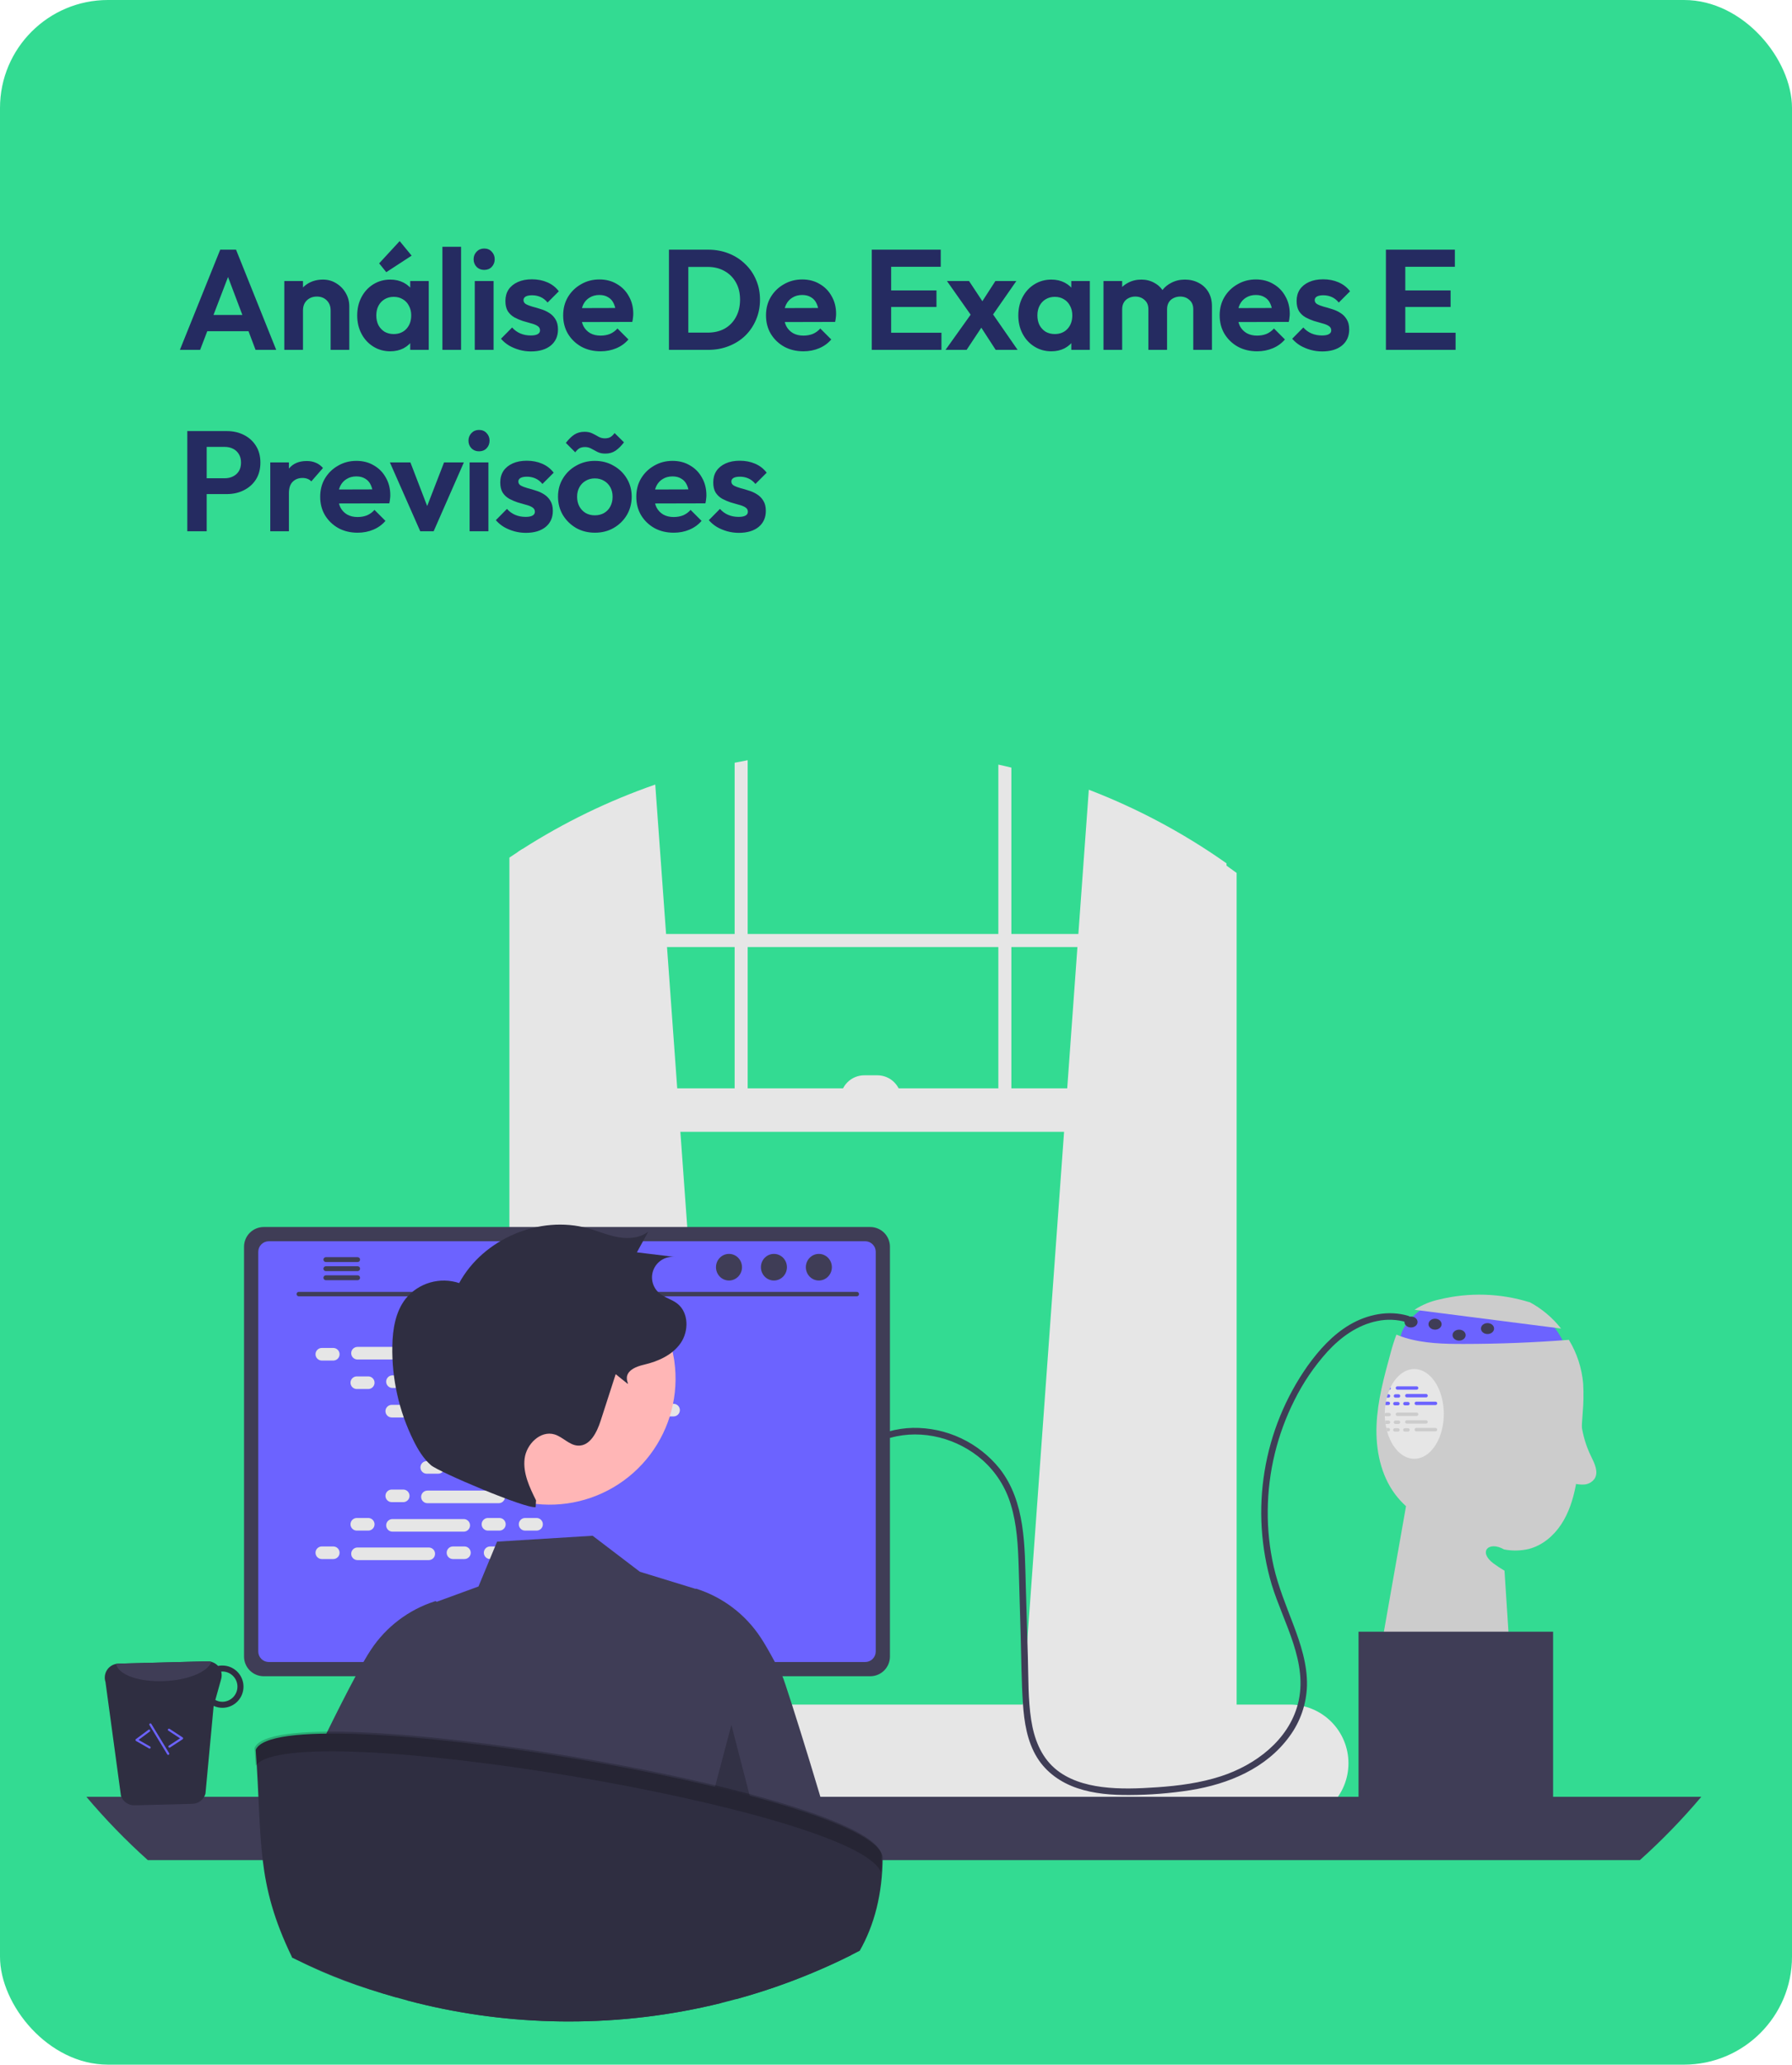 <svg width="415" height="478" viewBox="0 0 415 478" fill="none" xmlns="http://www.w3.org/2000/svg">
<rect width="415" height="478" rx="25" fill="#33DB92"/>
<path d="M41.66 81L50.999 57.801H54.662L63.968 81H59.183L51.989 61.959H53.639L46.346 81H41.66ZM46.61 76.677V72.915H59.084V76.677H46.61ZM76.569 81V71.859C76.569 70.913 76.272 70.143 75.678 69.549C75.084 68.955 74.314 68.658 73.368 68.658C72.752 68.658 72.202 68.79 71.718 69.054C71.234 69.318 70.849 69.692 70.563 70.176C70.299 70.66 70.167 71.221 70.167 71.859L68.484 71.001C68.484 69.747 68.748 68.658 69.276 67.734C69.826 66.788 70.574 66.051 71.52 65.523C72.488 64.995 73.577 64.731 74.787 64.731C75.953 64.731 76.998 65.028 77.922 65.622C78.846 66.194 79.572 66.953 80.1 67.899C80.628 68.823 80.892 69.824 80.892 70.902V81H76.569ZM65.844 81V65.061H70.167V81H65.844ZM90.38 81.33C88.928 81.33 87.619 80.967 86.453 80.241C85.287 79.515 84.374 78.525 83.714 77.271C83.054 76.017 82.724 74.609 82.724 73.047C82.724 71.463 83.054 70.044 83.714 68.79C84.374 67.536 85.287 66.546 86.453 65.82C87.619 65.094 88.928 64.731 90.38 64.731C91.524 64.731 92.547 64.962 93.449 65.424C94.351 65.886 95.066 66.535 95.594 67.371C96.144 68.185 96.441 69.109 96.485 70.143V75.885C96.441 76.941 96.144 77.876 95.594 78.69C95.066 79.504 94.351 80.153 93.449 80.637C92.547 81.099 91.524 81.33 90.38 81.33ZM91.172 77.337C92.382 77.337 93.361 76.941 94.109 76.149C94.857 75.335 95.231 74.29 95.231 73.014C95.231 72.178 95.055 71.441 94.703 70.803C94.373 70.143 93.9 69.637 93.284 69.285C92.69 68.911 91.986 68.724 91.172 68.724C90.38 68.724 89.676 68.911 89.06 69.285C88.466 69.637 87.993 70.143 87.641 70.803C87.311 71.441 87.146 72.178 87.146 73.014C87.146 73.872 87.311 74.631 87.641 75.291C87.993 75.929 88.466 76.435 89.06 76.809C89.676 77.161 90.38 77.337 91.172 77.337ZM95 81V76.71L95.693 72.816L95 68.988V65.061H99.29V81H95ZM89.456 63.015L87.806 60.969L92.558 55.821L95.33 59.187L89.456 63.015ZM102.455 81V57.141H106.778V81H102.455ZM109.948 81V65.061H114.304V81H109.948ZM112.126 62.487C111.422 62.487 110.839 62.256 110.377 61.794C109.915 61.31 109.684 60.716 109.684 60.012C109.684 59.33 109.915 58.747 110.377 58.263C110.839 57.779 111.422 57.537 112.126 57.537C112.852 57.537 113.435 57.779 113.875 58.263C114.337 58.747 114.568 59.33 114.568 60.012C114.568 60.716 114.337 61.31 113.875 61.794C113.435 62.256 112.852 62.487 112.126 62.487ZM122.951 81.363C122.049 81.363 121.158 81.242 120.278 81C119.42 80.758 118.628 80.428 117.902 80.01C117.176 79.57 116.549 79.042 116.021 78.426L118.595 75.819C119.145 76.435 119.783 76.897 120.509 77.205C121.235 77.513 122.038 77.667 122.918 77.667C123.622 77.667 124.15 77.568 124.502 77.37C124.876 77.172 125.063 76.875 125.063 76.479C125.063 76.039 124.865 75.698 124.469 75.456C124.095 75.214 123.6 75.016 122.984 74.862C122.368 74.686 121.719 74.499 121.037 74.301C120.377 74.081 119.739 73.806 119.123 73.476C118.507 73.124 118.001 72.651 117.605 72.057C117.231 71.441 117.044 70.649 117.044 69.681C117.044 68.669 117.286 67.789 117.77 67.041C118.276 66.293 118.991 65.71 119.915 65.292C120.839 64.874 121.928 64.665 123.182 64.665C124.502 64.665 125.69 64.896 126.746 65.358C127.824 65.82 128.715 66.513 129.419 67.437L126.812 70.044C126.328 69.45 125.778 69.021 125.162 68.757C124.568 68.493 123.919 68.361 123.215 68.361C122.577 68.361 122.082 68.46 121.73 68.658C121.4 68.856 121.235 69.131 121.235 69.483C121.235 69.879 121.422 70.187 121.796 70.407C122.192 70.627 122.698 70.825 123.314 71.001C123.93 71.155 124.568 71.342 125.228 71.562C125.91 71.76 126.548 72.046 127.142 72.42C127.758 72.794 128.253 73.289 128.627 73.905C129.023 74.521 129.221 75.313 129.221 76.281C129.221 77.843 128.66 79.086 127.538 80.01C126.416 80.912 124.887 81.363 122.951 81.363ZM139.099 81.33C137.427 81.33 135.942 80.978 134.644 80.274C133.346 79.548 132.312 78.558 131.542 77.304C130.794 76.05 130.42 74.62 130.42 73.014C130.42 71.43 130.783 70.022 131.509 68.79C132.257 67.536 133.269 66.546 134.545 65.82C135.821 65.072 137.24 64.698 138.802 64.698C140.342 64.698 141.695 65.05 142.861 65.754C144.049 66.436 144.973 67.382 145.633 68.592C146.315 69.78 146.656 71.133 146.656 72.651C146.656 72.937 146.634 73.234 146.59 73.542C146.568 73.828 146.513 74.158 146.425 74.532L133.027 74.565V71.331L144.412 71.298L142.663 72.651C142.619 71.705 142.443 70.913 142.135 70.275C141.849 69.637 141.42 69.153 140.848 68.823C140.298 68.471 139.616 68.295 138.802 68.295C137.944 68.295 137.196 68.493 136.558 68.889C135.92 69.263 135.425 69.802 135.073 70.506C134.743 71.188 134.578 72.002 134.578 72.948C134.578 73.916 134.754 74.763 135.106 75.489C135.48 76.193 136.008 76.743 136.69 77.139C137.372 77.513 138.164 77.7 139.066 77.7C139.88 77.7 140.617 77.568 141.277 77.304C141.937 77.018 142.509 76.6 142.993 76.05L145.534 78.591C144.764 79.493 143.818 80.175 142.696 80.637C141.596 81.099 140.397 81.33 139.099 81.33ZM157.986 81V77.007H163.893C165.389 77.007 166.698 76.699 167.82 76.083C168.942 75.445 169.811 74.554 170.427 73.41C171.065 72.266 171.384 70.913 171.384 69.351C171.384 67.833 171.065 66.513 170.427 65.391C169.789 64.247 168.909 63.367 167.787 62.751C166.665 62.113 165.367 61.794 163.893 61.794H157.887V57.801H163.959C165.675 57.801 167.259 58.087 168.711 58.659C170.185 59.231 171.461 60.045 172.539 61.101C173.639 62.135 174.486 63.356 175.08 64.764C175.696 66.172 176.004 67.712 176.004 69.384C176.004 71.056 175.696 72.607 175.08 74.037C174.486 75.445 173.65 76.677 172.572 77.733C171.494 78.767 170.218 79.57 168.744 80.142C167.292 80.714 165.719 81 164.025 81H157.986ZM154.917 81V57.801H159.405V81H154.917ZM186.072 81.33C184.4 81.33 182.915 80.978 181.617 80.274C180.319 79.548 179.285 78.558 178.515 77.304C177.767 76.05 177.393 74.62 177.393 73.014C177.393 71.43 177.756 70.022 178.482 68.79C179.23 67.536 180.242 66.546 181.518 65.82C182.794 65.072 184.213 64.698 185.775 64.698C187.315 64.698 188.668 65.05 189.834 65.754C191.022 66.436 191.946 67.382 192.606 68.592C193.288 69.78 193.629 71.133 193.629 72.651C193.629 72.937 193.607 73.234 193.563 73.542C193.541 73.828 193.486 74.158 193.398 74.532L180 74.565V71.331L191.385 71.298L189.636 72.651C189.592 71.705 189.416 70.913 189.108 70.275C188.822 69.637 188.393 69.153 187.821 68.823C187.271 68.471 186.589 68.295 185.775 68.295C184.917 68.295 184.169 68.493 183.531 68.889C182.893 69.263 182.398 69.802 182.046 70.506C181.716 71.188 181.551 72.002 181.551 72.948C181.551 73.916 181.727 74.763 182.079 75.489C182.453 76.193 182.981 76.743 183.663 77.139C184.345 77.513 185.137 77.7 186.039 77.7C186.853 77.7 187.59 77.568 188.25 77.304C188.91 77.018 189.482 76.6 189.966 76.05L192.507 78.591C191.737 79.493 190.791 80.175 189.669 80.637C188.569 81.099 187.37 81.33 186.072 81.33ZM201.889 81V57.801H206.377V81H201.889ZM205.189 81V77.04H218.026V81H205.189ZM205.189 71.067V67.239H216.871V71.067H205.189ZM205.189 61.761V57.801H217.861V61.761H205.189ZM230.585 81L226.394 74.532L225.503 73.872L219.299 65.061H224.414L228.275 70.902L229.1 71.529L235.667 81H230.585ZM218.969 81L225.47 71.892L227.945 74.829L223.853 81H218.969ZM229.265 73.839L226.724 70.935L230.519 65.061H235.37L229.265 73.839ZM243.479 81.33C242.027 81.33 240.718 80.967 239.552 80.241C238.386 79.515 237.473 78.525 236.813 77.271C236.153 76.017 235.823 74.609 235.823 73.047C235.823 71.463 236.153 70.044 236.813 68.79C237.473 67.536 238.386 66.546 239.552 65.82C240.718 65.094 242.027 64.731 243.479 64.731C244.623 64.731 245.646 64.962 246.548 65.424C247.45 65.886 248.165 66.535 248.693 67.371C249.243 68.185 249.54 69.109 249.584 70.143V75.885C249.54 76.941 249.243 77.876 248.693 78.69C248.165 79.504 247.45 80.153 246.548 80.637C245.646 81.099 244.623 81.33 243.479 81.33ZM244.271 77.337C245.481 77.337 246.46 76.941 247.208 76.149C247.956 75.335 248.33 74.29 248.33 73.014C248.33 72.178 248.154 71.441 247.802 70.803C247.472 70.143 246.999 69.637 246.383 69.285C245.789 68.911 245.085 68.724 244.271 68.724C243.479 68.724 242.775 68.911 242.159 69.285C241.565 69.637 241.092 70.143 240.74 70.803C240.41 71.441 240.245 72.178 240.245 73.014C240.245 73.872 240.41 74.631 240.74 75.291C241.092 75.929 241.565 76.435 242.159 76.809C242.775 77.161 243.479 77.337 244.271 77.337ZM248.099 81V76.71L248.792 72.816L248.099 68.988V65.061H252.389V81H248.099ZM255.554 81V65.061H259.877V81H255.554ZM265.949 81V71.595C265.949 70.671 265.652 69.956 265.058 69.45C264.486 68.922 263.771 68.658 262.913 68.658C262.341 68.658 261.824 68.779 261.362 69.021C260.9 69.241 260.537 69.571 260.273 70.011C260.009 70.451 259.877 70.979 259.877 71.595L258.194 70.77C258.194 69.538 258.458 68.471 258.986 67.569C259.536 66.667 260.273 65.974 261.197 65.49C262.121 64.984 263.166 64.731 264.332 64.731C265.432 64.731 266.433 64.984 267.335 65.49C268.237 65.974 268.952 66.667 269.48 67.569C270.008 68.449 270.272 69.516 270.272 70.77V81H265.949ZM276.344 81V71.595C276.344 70.671 276.047 69.956 275.453 69.45C274.881 68.922 274.166 68.658 273.308 68.658C272.758 68.658 272.241 68.779 271.757 69.021C271.295 69.241 270.932 69.571 270.668 70.011C270.404 70.451 270.272 70.979 270.272 71.595L267.797 71.001C267.885 69.725 268.226 68.625 268.82 67.701C269.414 66.755 270.195 66.029 271.163 65.523C272.131 64.995 273.209 64.731 274.397 64.731C275.585 64.731 276.652 64.984 277.598 65.49C278.544 65.974 279.292 66.678 279.842 67.602C280.392 68.526 280.667 69.626 280.667 70.902V81H276.344ZM291.134 81.33C289.462 81.33 287.977 80.978 286.679 80.274C285.381 79.548 284.347 78.558 283.577 77.304C282.829 76.05 282.455 74.62 282.455 73.014C282.455 71.43 282.818 70.022 283.544 68.79C284.292 67.536 285.304 66.546 286.58 65.82C287.856 65.072 289.275 64.698 290.837 64.698C292.377 64.698 293.73 65.05 294.896 65.754C296.084 66.436 297.008 67.382 297.668 68.592C298.35 69.78 298.691 71.133 298.691 72.651C298.691 72.937 298.669 73.234 298.625 73.542C298.603 73.828 298.548 74.158 298.46 74.532L285.062 74.565V71.331L296.447 71.298L294.698 72.651C294.654 71.705 294.478 70.913 294.17 70.275C293.884 69.637 293.455 69.153 292.883 68.823C292.333 68.471 291.651 68.295 290.837 68.295C289.979 68.295 289.231 68.493 288.593 68.889C287.955 69.263 287.46 69.802 287.108 70.506C286.778 71.188 286.613 72.002 286.613 72.948C286.613 73.916 286.789 74.763 287.141 75.489C287.515 76.193 288.043 76.743 288.725 77.139C289.407 77.513 290.199 77.7 291.101 77.7C291.915 77.7 292.652 77.568 293.312 77.304C293.972 77.018 294.544 76.6 295.028 76.05L297.569 78.591C296.799 79.493 295.853 80.175 294.731 80.637C293.631 81.099 292.432 81.33 291.134 81.33ZM306.183 81.363C305.281 81.363 304.39 81.242 303.51 81C302.652 80.758 301.86 80.428 301.134 80.01C300.408 79.57 299.781 79.042 299.253 78.426L301.827 75.819C302.377 76.435 303.015 76.897 303.741 77.205C304.467 77.513 305.27 77.667 306.15 77.667C306.854 77.667 307.382 77.568 307.734 77.37C308.108 77.172 308.295 76.875 308.295 76.479C308.295 76.039 308.097 75.698 307.701 75.456C307.327 75.214 306.832 75.016 306.216 74.862C305.6 74.686 304.951 74.499 304.269 74.301C303.609 74.081 302.971 73.806 302.355 73.476C301.739 73.124 301.233 72.651 300.837 72.057C300.463 71.441 300.276 70.649 300.276 69.681C300.276 68.669 300.518 67.789 301.002 67.041C301.508 66.293 302.223 65.71 303.147 65.292C304.071 64.874 305.16 64.665 306.414 64.665C307.734 64.665 308.922 64.896 309.978 65.358C311.056 65.82 311.947 66.513 312.651 67.437L310.044 70.044C309.56 69.45 309.01 69.021 308.394 68.757C307.8 68.493 307.151 68.361 306.447 68.361C305.809 68.361 305.314 68.46 304.962 68.658C304.632 68.856 304.467 69.131 304.467 69.483C304.467 69.879 304.654 70.187 305.028 70.407C305.424 70.627 305.93 70.825 306.546 71.001C307.162 71.155 307.8 71.342 308.46 71.562C309.142 71.76 309.78 72.046 310.374 72.42C310.99 72.794 311.485 73.289 311.859 73.905C312.255 74.521 312.453 75.313 312.453 76.281C312.453 77.843 311.892 79.086 310.77 80.01C309.648 80.912 308.119 81.363 306.183 81.363ZM320.955 81V57.801H325.443V81H320.955ZM324.255 81V77.04H337.092V81H324.255ZM324.255 71.067V67.239H335.937V71.067H324.255ZM324.255 61.761V57.801H336.927V61.761H324.255ZM46.676 114.387V110.724H52.055C52.759 110.724 53.397 110.581 53.969 110.295C54.541 110.009 54.992 109.602 55.322 109.074C55.652 108.524 55.817 107.864 55.817 107.094C55.817 106.346 55.652 105.697 55.322 105.147C54.992 104.597 54.541 104.179 53.969 103.893C53.397 103.607 52.759 103.464 52.055 103.464H46.676V99.801H52.517C53.991 99.801 55.311 100.098 56.477 100.692C57.665 101.286 58.6 102.133 59.282 103.233C59.964 104.311 60.305 105.598 60.305 107.094C60.305 108.59 59.964 109.888 59.282 110.988C58.6 112.066 57.665 112.902 56.477 113.496C55.311 114.09 53.991 114.387 52.517 114.387H46.676ZM43.376 123V99.801H47.864V123H43.376ZM62.589 123V107.061H66.912V123H62.589ZM66.912 114.189L65.229 113.067C65.427 111.109 65.999 109.569 66.945 108.447C67.891 107.303 69.255 106.731 71.037 106.731C71.807 106.731 72.5 106.863 73.116 107.127C73.732 107.369 74.293 107.776 74.799 108.348L72.093 111.45C71.851 111.186 71.554 110.988 71.202 110.856C70.872 110.724 70.487 110.658 70.047 110.658C69.123 110.658 68.364 110.955 67.77 111.549C67.198 112.121 66.912 113.001 66.912 114.189ZM82.829 123.33C81.157 123.33 79.672 122.978 78.374 122.274C77.076 121.548 76.042 120.558 75.272 119.304C74.524 118.05 74.15 116.62 74.15 115.014C74.15 113.43 74.513 112.022 75.239 110.79C75.987 109.536 76.999 108.546 78.275 107.82C79.551 107.072 80.97 106.698 82.532 106.698C84.072 106.698 85.425 107.05 86.591 107.754C87.779 108.436 88.703 109.382 89.363 110.592C90.045 111.78 90.386 113.133 90.386 114.651C90.386 114.937 90.364 115.234 90.32 115.542C90.298 115.828 90.243 116.158 90.155 116.532L76.757 116.565V113.331L88.142 113.298L86.393 114.651C86.349 113.705 86.173 112.913 85.865 112.275C85.579 111.637 85.15 111.153 84.578 110.823C84.028 110.471 83.346 110.295 82.532 110.295C81.674 110.295 80.926 110.493 80.288 110.889C79.65 111.263 79.155 111.802 78.803 112.506C78.473 113.188 78.308 114.002 78.308 114.948C78.308 115.916 78.484 116.763 78.836 117.489C79.21 118.193 79.738 118.743 80.42 119.139C81.102 119.513 81.894 119.7 82.796 119.7C83.61 119.7 84.347 119.568 85.007 119.304C85.667 119.018 86.239 118.6 86.723 118.05L89.264 120.591C88.494 121.493 87.548 122.175 86.426 122.637C85.326 123.099 84.127 123.33 82.829 123.33ZM97.323 123L90.294 107.061H95.046L100.095 120.195H97.752L102.834 107.061H107.421L100.425 123H97.323ZM108.755 123V107.061H113.111V123H108.755ZM110.933 104.487C110.229 104.487 109.646 104.256 109.184 103.794C108.722 103.31 108.491 102.716 108.491 102.012C108.491 101.33 108.722 100.747 109.184 100.263C109.646 99.779 110.229 99.537 110.933 99.537C111.659 99.537 112.242 99.779 112.682 100.263C113.144 100.747 113.375 101.33 113.375 102.012C113.375 102.716 113.144 103.31 112.682 103.794C112.242 104.256 111.659 104.487 110.933 104.487ZM121.759 123.363C120.857 123.363 119.966 123.242 119.086 123C118.228 122.758 117.436 122.428 116.71 122.01C115.984 121.57 115.357 121.042 114.829 120.426L117.403 117.819C117.953 118.435 118.591 118.897 119.317 119.205C120.043 119.513 120.846 119.667 121.726 119.667C122.43 119.667 122.958 119.568 123.31 119.37C123.684 119.172 123.871 118.875 123.871 118.479C123.871 118.039 123.673 117.698 123.277 117.456C122.903 117.214 122.408 117.016 121.792 116.862C121.176 116.686 120.527 116.499 119.845 116.301C119.185 116.081 118.547 115.806 117.931 115.476C117.315 115.124 116.809 114.651 116.413 114.057C116.039 113.441 115.852 112.649 115.852 111.681C115.852 110.669 116.094 109.789 116.578 109.041C117.084 108.293 117.799 107.71 118.723 107.292C119.647 106.874 120.736 106.665 121.99 106.665C123.31 106.665 124.498 106.896 125.554 107.358C126.632 107.82 127.523 108.513 128.227 109.437L125.62 112.044C125.136 111.45 124.586 111.021 123.97 110.757C123.376 110.493 122.727 110.361 122.023 110.361C121.385 110.361 120.89 110.46 120.538 110.658C120.208 110.856 120.043 111.131 120.043 111.483C120.043 111.879 120.23 112.187 120.604 112.407C121 112.627 121.506 112.825 122.122 113.001C122.738 113.155 123.376 113.342 124.036 113.562C124.718 113.76 125.356 114.046 125.95 114.42C126.566 114.794 127.061 115.289 127.435 115.905C127.831 116.521 128.029 117.313 128.029 118.281C128.029 119.843 127.468 121.086 126.346 122.01C125.224 122.912 123.695 123.363 121.759 123.363ZM137.775 123.33C136.169 123.33 134.717 122.967 133.419 122.241C132.143 121.493 131.12 120.492 130.35 119.238C129.602 117.962 129.228 116.543 129.228 114.981C129.228 113.419 129.602 112.022 130.35 110.79C131.098 109.536 132.121 108.546 133.419 107.82C134.717 107.072 136.158 106.698 137.742 106.698C139.37 106.698 140.822 107.072 142.098 107.82C143.396 108.546 144.419 109.536 145.167 110.79C145.915 112.022 146.289 113.419 146.289 114.981C146.289 116.543 145.915 117.962 145.167 119.238C144.419 120.492 143.396 121.493 142.098 122.241C140.822 122.967 139.381 123.33 137.775 123.33ZM137.742 119.304C138.556 119.304 139.271 119.128 139.887 118.776C140.525 118.402 141.009 117.896 141.339 117.258C141.691 116.598 141.867 115.85 141.867 115.014C141.867 114.178 141.691 113.441 141.339 112.803C140.987 112.165 140.503 111.67 139.887 111.318C139.271 110.944 138.556 110.757 137.742 110.757C136.95 110.757 136.246 110.944 135.63 111.318C135.014 111.67 134.53 112.165 134.178 112.803C133.826 113.441 133.65 114.178 133.65 115.014C133.65 115.85 133.826 116.598 134.178 117.258C134.53 117.896 135.014 118.402 135.63 118.776C136.246 119.128 136.95 119.304 137.742 119.304ZM140.184 105.015C139.458 105.015 138.842 104.883 138.336 104.619C137.83 104.355 137.357 104.102 136.917 103.86C136.477 103.618 136.004 103.497 135.498 103.497C134.97 103.497 134.53 103.596 134.178 103.794C133.848 103.992 133.529 104.3 133.221 104.718L131.043 102.54C131.681 101.704 132.33 101.066 132.99 100.626C133.672 100.186 134.464 99.966 135.366 99.966C136.092 99.966 136.708 100.098 137.214 100.362C137.72 100.604 138.193 100.857 138.633 101.121C139.073 101.363 139.546 101.484 140.052 101.484C140.602 101.484 141.042 101.385 141.372 101.187C141.724 100.967 142.043 100.659 142.329 100.263L144.507 102.408C143.869 103.244 143.209 103.893 142.527 104.355C141.867 104.795 141.086 105.015 140.184 105.015ZM156.035 123.33C154.363 123.33 152.878 122.978 151.58 122.274C150.282 121.548 149.248 120.558 148.478 119.304C147.73 118.05 147.356 116.62 147.356 115.014C147.356 113.43 147.719 112.022 148.445 110.79C149.193 109.536 150.205 108.546 151.481 107.82C152.757 107.072 154.176 106.698 155.738 106.698C157.278 106.698 158.631 107.05 159.797 107.754C160.985 108.436 161.909 109.382 162.569 110.592C163.251 111.78 163.592 113.133 163.592 114.651C163.592 114.937 163.57 115.234 163.526 115.542C163.504 115.828 163.449 116.158 163.361 116.532L149.963 116.565V113.331L161.348 113.298L159.599 114.651C159.555 113.705 159.379 112.913 159.071 112.275C158.785 111.637 158.356 111.153 157.784 110.823C157.234 110.471 156.552 110.295 155.738 110.295C154.88 110.295 154.132 110.493 153.494 110.889C152.856 111.263 152.361 111.802 152.009 112.506C151.679 113.188 151.514 114.002 151.514 114.948C151.514 115.916 151.69 116.763 152.042 117.489C152.416 118.193 152.944 118.743 153.626 119.139C154.308 119.513 155.1 119.7 156.002 119.7C156.816 119.7 157.553 119.568 158.213 119.304C158.873 119.018 159.445 118.6 159.929 118.05L162.47 120.591C161.7 121.493 160.754 122.175 159.632 122.637C158.532 123.099 157.333 123.33 156.035 123.33ZM171.084 123.363C170.182 123.363 169.291 123.242 168.411 123C167.553 122.758 166.761 122.428 166.035 122.01C165.309 121.57 164.682 121.042 164.154 120.426L166.728 117.819C167.278 118.435 167.916 118.897 168.642 119.205C169.368 119.513 170.171 119.667 171.051 119.667C171.755 119.667 172.283 119.568 172.635 119.37C173.009 119.172 173.196 118.875 173.196 118.479C173.196 118.039 172.998 117.698 172.602 117.456C172.228 117.214 171.733 117.016 171.117 116.862C170.501 116.686 169.852 116.499 169.17 116.301C168.51 116.081 167.872 115.806 167.256 115.476C166.64 115.124 166.134 114.651 165.738 114.057C165.364 113.441 165.177 112.649 165.177 111.681C165.177 110.669 165.419 109.789 165.903 109.041C166.409 108.293 167.124 107.71 168.048 107.292C168.972 106.874 170.061 106.665 171.315 106.665C172.635 106.665 173.823 106.896 174.879 107.358C175.957 107.82 176.848 108.513 177.552 109.437L174.945 112.044C174.461 111.45 173.911 111.021 173.295 110.757C172.701 110.493 172.052 110.361 171.348 110.361C170.71 110.361 170.215 110.46 169.863 110.658C169.533 110.856 169.368 111.131 169.368 111.483C169.368 111.879 169.555 112.187 169.929 112.407C170.325 112.627 170.831 112.825 171.447 113.001C172.063 113.155 172.701 113.342 173.361 113.562C174.043 113.76 174.681 114.046 175.275 114.42C175.891 114.794 176.386 115.289 176.76 115.905C177.156 116.521 177.354 117.313 177.354 118.281C177.354 119.843 176.793 121.086 175.671 122.01C174.549 122.912 173.02 123.363 171.084 123.363Z" fill="#252B61"/>
<g clip-path="url(#clip0_72_122)">
<path d="M331.006 301.929C331.006 301.929 322.213 306.824 324.744 312.398C327.275 317.972 363.216 313.412 363.216 313.412C363.216 313.412 360.685 305.811 356.129 304.291C351.574 302.771 331.006 301.929 331.006 301.929Z" fill="#6C63FF"/>
<path d="M327.578 303.234C329.346 302.084 331.31 301.271 333.373 300.836C340.252 299.167 347.455 299.392 354.217 301.487L354.093 301.386C356.974 302.908 359.504 305.019 361.518 307.582L327.578 303.234Z" fill="#CCCCCC"/>
<path d="M366.517 327.204C366.395 329.023 366.274 330.841 366.153 332.656C365.986 336.459 365.572 340.247 364.912 343.996C364.295 347.133 363.313 350.244 361.556 352.914C359.8 355.58 357.193 357.784 354.105 358.595C352.209 359.049 350.238 359.093 348.324 358.721C344.714 356.669 342.269 359.294 345.874 361.964C346.691 362.569 347.541 363.129 348.42 363.641L350.055 388.911L319.682 382.324L325.61 348.709C324.702 347.883 323.872 346.976 323.13 345.998C319.733 341.483 318.563 335.6 318.786 329.956C319.014 324.306 320.517 318.798 322.011 313.351C322.392 311.873 322.851 310.417 323.388 308.988C324.051 309.262 324.724 309.51 325.407 309.718C329.776 311.045 334.418 311.152 338.984 311.147C347.109 311.142 355.223 310.824 363.328 310.194C365.19 313.263 366.321 316.72 366.633 320.298C366.764 322.6 366.725 324.908 366.517 327.204Z" fill="#CCCCCC"/>
<path d="M236.783 395.39L283.542 399.545L284.043 399.59V199.877C283.876 199.76 283.709 199.644 283.542 199.527C273.797 192.704 263.256 187.099 252.152 182.836L249.763 215.823L249.545 218.843L247.181 251.556L246.452 261.619L236.869 394.224L236.783 395.39Z" fill="#E6E6E6"/>
<path d="M120.979 196.567C120.645 196.78 120.311 196.993 119.977 197.216V400L120.979 399.909L167.232 395.799L167.146 394.634L157.563 262.029L156.834 251.965L154.47 219.253L154.253 216.233L151.747 181.64C140.941 185.389 130.614 190.399 120.979 196.567Z" fill="#E6E6E6"/>
<path d="M119.977 197.216C119.304 197.651 118.63 198.097 117.967 198.548V402.766C117.967 407.869 120.989 412.146 125.029 413.235C125.689 413.414 126.37 413.504 127.054 413.504H277.298C277.98 413.505 278.659 413.414 279.318 413.235C280.819 412.818 282.18 412.002 283.256 410.874C285.308 408.678 286.429 405.772 286.384 402.766V202.1C285.554 201.487 284.719 200.879 283.873 200.286C283.706 200.17 283.539 200.053 283.372 199.937V402.766C283.373 403.424 283.295 404.079 283.139 404.717C282.426 407.732 280.072 409.941 277.298 409.941H127.054C123.703 409.941 120.979 406.724 120.979 402.766V196.567C120.645 196.78 120.311 196.993 119.977 197.216Z" fill="#E6E6E6"/>
<path d="M284.878 216.235H119.472V219.254H284.878V216.235Z" fill="#E6E6E6"/>
<path d="M234.219 177.718C233.217 177.47 232.214 177.236 231.202 177.019V259.009H234.219V177.718Z" fill="#E6E6E6"/>
<path d="M173.15 176C172.142 176.187 171.135 176.38 170.133 176.588V259.009H173.15V176Z" fill="#E6E6E6"/>
<path d="M87.043 408.219C87.042 409.951 87.374 411.668 88.02 413.276C88.268 413.899 88.564 414.502 88.906 415.079C89.347 415.832 89.859 416.542 90.434 417.197C91.706 418.648 93.273 419.81 95.029 420.606C96.785 421.402 98.691 421.814 100.619 421.814H298.706C302.306 421.814 305.76 420.382 308.306 417.833C310.852 415.285 312.282 411.828 312.282 408.224C312.282 404.619 310.852 401.163 308.306 398.614C305.76 396.066 302.306 394.634 298.706 394.634H100.619C97.021 394.637 93.57 396.07 91.025 398.616C88.48 401.163 87.048 404.616 87.043 408.219Z" fill="#E6E6E6"/>
<path d="M119.472 262.03H283.873V251.965L119.472 251.965V262.03Z" fill="#E6E6E6"/>
<path d="M208.711 254.481H194.634C194.634 253.754 194.777 253.034 195.055 252.363C195.333 251.691 195.74 251.081 196.254 250.567C196.767 250.053 197.377 249.645 198.048 249.367C198.719 249.089 199.438 248.946 200.164 248.946H203.181C204.647 248.946 206.054 249.529 207.091 250.567C208.128 251.605 208.711 253.013 208.711 254.481Z" fill="#E6E6E6"/>
<path d="M20 415.981C24.398 421.197 29.154 426.099 34.235 430.651H379.765C384.846 426.099 389.602 421.197 394 415.981H20Z" fill="#3F3D56"/>
<path d="M113.73 366.927V418.895H150.102V366.927C150.102 366.553 149.983 366.189 149.762 365.888C149.54 365.587 149.228 365.365 148.872 365.255C148.703 365.199 148.527 365.172 148.35 365.174H115.487C115.257 365.173 115.028 365.218 114.815 365.306C114.602 365.394 114.409 365.523 114.246 365.686C114.082 365.849 113.953 366.042 113.865 366.255C113.776 366.468 113.731 366.697 113.73 366.927ZM127.925 384.783C127.934 383.759 128.347 382.78 129.074 382.059C129.801 381.337 130.784 380.933 131.807 380.933C132.831 380.933 133.813 381.337 134.54 382.059C135.267 382.78 135.68 383.759 135.69 384.783V390.813C135.685 391.841 135.273 392.824 134.546 393.549C133.818 394.273 132.834 394.68 131.807 394.68C130.781 394.68 129.796 394.273 129.069 393.549C128.341 392.824 127.93 391.841 127.925 390.813V384.783Z" fill="#2F2E41"/>
<path d="M113.619 417.233V422.244C113.62 422.504 113.723 422.753 113.906 422.937C114.089 423.121 114.337 423.225 114.596 423.227H149.236C149.496 423.226 149.744 423.122 149.927 422.938C150.11 422.753 150.213 422.504 150.213 422.244V417.233H113.619Z" fill="#3F3D56"/>
<path d="M56.513 288.631V383.517C56.514 384.726 56.994 385.885 57.849 386.74C58.703 387.595 59.861 388.076 61.069 388.077H201.543C202.751 388.076 203.909 387.595 204.763 386.74C205.618 385.885 206.098 384.726 206.099 383.517V288.631C206.096 287.423 205.615 286.265 204.761 285.411C203.907 284.557 202.75 284.077 201.543 284.075H61.069C59.862 284.077 58.705 284.557 57.851 285.411C56.997 286.265 56.516 287.423 56.513 288.631Z" fill="#3F3D56"/>
<path d="M59.809 289.811V382.346C59.81 382.992 60.067 383.612 60.523 384.068C60.979 384.525 61.598 384.782 62.243 384.784H200.374C201.019 384.782 201.638 384.525 202.094 384.068C202.551 383.612 202.807 382.992 202.809 382.346V289.811C202.809 289.165 202.552 288.544 202.096 288.086C201.639 287.628 201.02 287.371 200.374 287.369H62.243C61.597 287.371 60.978 287.628 60.522 288.086C60.065 288.544 59.809 289.165 59.809 289.811Z" fill="#6C63FF"/>
<path d="M87.974 424.408C88.115 424.584 88.293 424.727 88.497 424.824C88.7 424.922 88.923 424.972 89.149 424.97H171.327C171.552 424.97 171.774 424.92 171.977 424.823C172.179 424.726 172.358 424.585 172.5 424.41C172.641 424.236 172.742 424.031 172.795 423.813C172.848 423.594 172.851 423.366 172.805 423.146L171.53 417.081C171.477 416.834 171.363 416.603 171.198 416.411C171.034 416.219 170.824 416.072 170.588 415.981C170.417 415.914 170.235 415.88 170.051 415.88H90.419C90.236 415.88 90.053 415.914 89.883 415.981C89.647 416.072 89.437 416.219 89.272 416.411C89.108 416.603 88.994 416.834 88.941 417.081L87.665 423.146C87.62 423.366 87.624 423.594 87.677 423.812C87.731 424.03 87.832 424.234 87.974 424.408Z" fill="#2F2E41"/>
<path d="M167.184 418.493H169.221C169.357 418.493 169.468 418.382 169.468 418.245V417.22C169.468 417.083 169.357 416.973 169.221 416.973H167.184C167.047 416.973 166.937 417.083 166.937 417.22V418.245C166.937 418.382 167.047 418.493 167.184 418.493Z" fill="#3F3D56"/>
<path d="M162.122 418.493H164.159C164.295 418.493 164.406 418.382 164.406 418.245V417.22C164.406 417.083 164.295 416.973 164.159 416.973H162.122C161.985 416.973 161.875 417.083 161.875 417.22V418.245C161.875 418.382 161.985 418.493 162.122 418.493Z" fill="#3F3D56"/>
<path d="M157.06 418.493H159.097C159.233 418.493 159.344 418.382 159.344 418.245V417.22C159.344 417.083 159.233 416.973 159.097 416.973H157.06C156.923 416.973 156.813 417.083 156.813 417.22V418.245C156.813 418.382 156.923 418.493 157.06 418.493Z" fill="#3F3D56"/>
<path d="M151.998 418.493H154.034C154.171 418.493 154.281 418.382 154.281 418.245V417.22C154.281 417.083 154.171 416.973 154.034 416.973H151.998C151.861 416.973 151.75 417.083 151.75 417.22V418.245C151.75 418.382 151.861 418.493 151.998 418.493Z" fill="#3F3D56"/>
<path d="M146.935 418.493H148.972C149.109 418.493 149.219 418.382 149.219 418.245V417.22C149.219 417.083 149.109 416.973 148.972 416.973H146.935C146.799 416.973 146.688 417.083 146.688 417.22V418.245C146.688 418.382 146.799 418.493 146.935 418.493Z" fill="#3F3D56"/>
<path d="M141.873 418.493H143.91C144.047 418.493 144.157 418.382 144.157 418.245V417.22C144.157 417.083 144.047 416.973 143.91 416.973H141.873C141.737 416.973 141.626 417.083 141.626 417.22V418.245C141.626 418.382 141.737 418.493 141.873 418.493Z" fill="#3F3D56"/>
<path d="M136.811 418.493H138.848C138.984 418.493 139.095 418.382 139.095 418.245V417.22C139.095 417.083 138.984 416.973 138.848 416.973H136.811C136.675 416.973 136.564 417.083 136.564 417.22V418.245C136.564 418.382 136.675 418.493 136.811 418.493Z" fill="#3F3D56"/>
<path d="M131.749 418.493H133.786C133.922 418.493 134.033 418.382 134.033 418.245V417.22C134.033 417.083 133.922 416.973 133.786 416.973H131.749C131.613 416.973 131.502 417.083 131.502 417.22V418.245C131.502 418.382 131.613 418.493 131.749 418.493Z" fill="#3F3D56"/>
<path d="M126.687 418.493H128.724C128.86 418.493 128.971 418.382 128.971 418.245V417.22C128.971 417.083 128.86 416.973 128.724 416.973H126.687C126.55 416.973 126.44 417.083 126.44 417.22V418.245C126.44 418.382 126.55 418.493 126.687 418.493Z" fill="#3F3D56"/>
<path d="M121.625 418.493H123.662C123.798 418.493 123.909 418.382 123.909 418.245V417.22C123.909 417.083 123.798 416.973 123.662 416.973H121.625C121.488 416.973 121.378 417.083 121.378 417.22V418.245C121.378 418.382 121.488 418.493 121.625 418.493Z" fill="#3F3D56"/>
<path d="M116.563 418.493H118.599C118.736 418.493 118.847 418.382 118.847 418.245V417.22C118.847 417.083 118.736 416.973 118.599 416.973H116.563C116.426 416.973 116.315 417.083 116.315 417.22V418.245C116.315 418.382 116.426 418.493 116.563 418.493Z" fill="#3F3D56"/>
<path d="M111.5 418.493H113.537C113.674 418.493 113.784 418.382 113.784 418.245V417.22C113.784 417.083 113.674 416.973 113.537 416.973H111.5C111.364 416.973 111.253 417.083 111.253 417.22V418.245C111.253 418.382 111.364 418.493 111.5 418.493Z" fill="#3F3D56"/>
<path d="M106.438 418.493H108.475C108.612 418.493 108.722 418.382 108.722 418.245V417.22C108.722 417.083 108.612 416.973 108.475 416.973H106.438C106.302 416.973 106.191 417.083 106.191 417.22V418.245C106.191 418.382 106.302 418.493 106.438 418.493Z" fill="#3F3D56"/>
<path d="M101.376 418.493H103.413C103.55 418.493 103.66 418.382 103.66 418.245V417.22C103.66 417.083 103.55 416.973 103.413 416.973H101.376C101.24 416.973 101.129 417.083 101.129 417.22V418.245C101.129 418.382 101.24 418.493 101.376 418.493Z" fill="#3F3D56"/>
<path d="M96.314 418.493H98.351C98.487 418.493 98.598 418.382 98.598 418.245V417.22C98.598 417.083 98.487 416.973 98.351 416.973H96.314C96.178 416.973 96.067 417.083 96.067 417.22V418.245C96.067 418.382 96.178 418.493 96.314 418.493Z" fill="#3F3D56"/>
<path d="M91.252 418.493H93.289C93.425 418.493 93.536 418.382 93.536 418.245V417.22C93.536 417.083 93.425 416.973 93.289 416.973H91.252C91.116 416.973 91.005 417.083 91.005 417.22V418.245C91.005 418.382 91.116 418.493 91.252 418.493Z" fill="#3F3D56"/>
<path d="M167.244 421.026H169.281C169.417 421.026 169.528 420.915 169.528 420.779V419.753C169.528 419.617 169.417 419.506 169.281 419.506H167.244C167.107 419.506 166.997 419.617 166.997 419.753V420.779C166.997 420.915 167.107 421.026 167.244 421.026Z" fill="#3F3D56"/>
<path d="M162.182 421.026H164.218C164.355 421.026 164.466 420.915 164.466 420.779V419.753C164.466 419.617 164.355 419.506 164.218 419.506H162.182C162.045 419.506 161.935 419.617 161.935 419.753V420.779C161.935 420.915 162.045 421.026 162.182 421.026Z" fill="#3F3D56"/>
<path d="M157.12 421.026H159.156C159.293 421.026 159.403 420.915 159.403 420.779V419.753C159.403 419.617 159.293 419.506 159.156 419.506H157.12C156.983 419.506 156.872 419.617 156.872 419.753V420.779C156.872 420.915 156.983 421.026 157.12 421.026Z" fill="#3F3D56"/>
<path d="M152.057 421.026H154.094C154.231 421.026 154.341 420.915 154.341 420.779V419.753C154.341 419.617 154.231 419.506 154.094 419.506H152.057C151.921 419.506 151.81 419.617 151.81 419.753V420.779C151.81 420.915 151.921 421.026 152.057 421.026Z" fill="#3F3D56"/>
<path d="M146.995 421.026H149.032C149.169 421.026 149.279 420.915 149.279 420.779V419.753C149.279 419.617 149.169 419.506 149.032 419.506H146.995C146.859 419.506 146.748 419.617 146.748 419.753V420.779C146.748 420.915 146.859 421.026 146.995 421.026Z" fill="#3F3D56"/>
<path d="M141.933 421.026H143.97C144.106 421.026 144.217 420.915 144.217 420.779V419.753C144.217 419.617 144.106 419.506 143.97 419.506H141.933C141.797 419.506 141.686 419.617 141.686 419.753V420.779C141.686 420.915 141.797 421.026 141.933 421.026Z" fill="#3F3D56"/>
<path d="M136.871 421.026H138.908C139.044 421.026 139.155 420.915 139.155 420.779V419.753C139.155 419.617 139.044 419.506 138.908 419.506H136.871C136.734 419.506 136.624 419.617 136.624 419.753V420.779C136.624 420.915 136.734 421.026 136.871 421.026Z" fill="#3F3D56"/>
<path d="M131.809 421.026H133.846C133.982 421.026 134.093 420.915 134.093 420.779V419.753C134.093 419.617 133.982 419.506 133.846 419.506H131.809C131.672 419.506 131.562 419.617 131.562 419.753V420.779C131.562 420.915 131.672 421.026 131.809 421.026Z" fill="#3F3D56"/>
<path d="M126.747 421.026H128.784C128.92 421.026 129.031 420.915 129.031 420.779V419.753C129.031 419.617 128.92 419.506 128.784 419.506H126.747C126.61 419.506 126.5 419.617 126.5 419.753V420.779C126.5 420.915 126.61 421.026 126.747 421.026Z" fill="#3F3D56"/>
<path d="M121.685 421.026H123.721C123.858 421.026 123.969 420.915 123.969 420.779V419.753C123.969 419.617 123.858 419.506 123.721 419.506H121.685C121.548 419.506 121.437 419.617 121.437 419.753V420.779C121.437 420.915 121.548 421.026 121.685 421.026Z" fill="#3F3D56"/>
<path d="M116.622 421.026H118.659C118.796 421.026 118.906 420.915 118.906 420.779V419.753C118.906 419.617 118.796 419.506 118.659 419.506H116.622C116.486 419.506 116.375 419.617 116.375 419.753V420.779C116.375 420.915 116.486 421.026 116.622 421.026Z" fill="#3F3D56"/>
<path d="M111.56 421.026H113.597C113.734 421.026 113.844 420.915 113.844 420.779V419.753C113.844 419.617 113.734 419.506 113.597 419.506H111.56C111.424 419.506 111.313 419.617 111.313 419.753V420.779C111.313 420.915 111.424 421.026 111.56 421.026Z" fill="#3F3D56"/>
<path d="M106.498 421.026H108.535C108.672 421.026 108.782 420.915 108.782 420.779V419.753C108.782 419.617 108.672 419.506 108.535 419.506H106.498C106.362 419.506 106.251 419.617 106.251 419.753V420.779C106.251 420.915 106.362 421.026 106.498 421.026Z" fill="#3F3D56"/>
<path d="M101.436 421.026H103.473C103.609 421.026 103.72 420.915 103.72 420.779V419.753C103.72 419.617 103.609 419.506 103.473 419.506H101.436C101.3 419.506 101.189 419.617 101.189 419.753V420.779C101.189 420.915 101.3 421.026 101.436 421.026Z" fill="#3F3D56"/>
<path d="M96.374 421.026H98.411C98.547 421.026 98.658 420.915 98.658 420.779V419.753C98.658 419.617 98.547 419.506 98.411 419.506H96.374C96.237 419.506 96.127 419.617 96.127 419.753V420.779C96.127 420.915 96.237 421.026 96.374 421.026Z" fill="#3F3D56"/>
<path d="M91.312 421.026H93.349C93.485 421.026 93.596 420.915 93.596 420.779V419.753C93.596 419.617 93.485 419.506 93.349 419.506H91.312C91.175 419.506 91.065 419.617 91.065 419.753V420.779C91.065 420.915 91.175 421.026 91.312 421.026Z" fill="#3F3D56"/>
<path d="M125.228 424.066H144.982C145.119 424.066 145.229 423.956 145.229 423.819V422.794C145.229 422.657 145.119 422.546 144.982 422.546H125.228C125.092 422.546 124.981 422.657 124.981 422.794V423.819C124.981 423.956 125.092 424.066 125.228 424.066Z" fill="#3F3D56"/>
<path d="M69.185 300.116H198.433C198.567 300.113 198.695 300.058 198.789 299.962C198.883 299.865 198.935 299.736 198.935 299.602C198.935 299.467 198.883 299.338 198.789 299.242C198.695 299.146 198.567 299.09 198.433 299.087H69.185C69.05 299.09 68.922 299.146 68.828 299.242C68.734 299.338 68.682 299.467 68.682 299.602C68.682 299.736 68.734 299.865 68.828 299.962C68.922 300.058 69.05 300.113 69.185 300.116Z" fill="#3F3D56"/>
<path d="M189.634 296.46C191.298 296.46 192.647 295.08 192.647 293.378C192.647 291.676 191.298 290.296 189.634 290.296C187.971 290.296 186.622 291.676 186.622 293.378C186.622 295.08 187.971 296.46 189.634 296.46Z" fill="#3F3D56"/>
<path d="M179.229 296.46C180.892 296.46 182.241 295.08 182.241 293.378C182.241 291.676 180.892 290.296 179.229 290.296C177.565 290.296 176.217 291.676 176.217 293.378C176.217 295.08 177.565 296.46 179.229 296.46Z" fill="#3F3D56"/>
<path d="M168.823 296.46C170.487 296.46 171.835 295.08 171.835 293.378C171.835 291.676 170.487 290.296 168.823 290.296C167.159 290.296 165.811 291.676 165.811 293.378C165.811 295.08 167.159 296.46 168.823 296.46Z" fill="#3F3D56"/>
<path d="M74.899 291.62C74.898 291.693 74.912 291.765 74.94 291.833C74.967 291.9 75.008 291.962 75.059 292.013C75.111 292.065 75.171 292.106 75.239 292.135C75.306 292.163 75.378 292.177 75.451 292.178H82.841C82.987 292.174 83.126 292.114 83.228 292.009C83.331 291.905 83.388 291.764 83.388 291.618C83.388 291.471 83.331 291.331 83.228 291.226C83.126 291.122 82.987 291.061 82.841 291.058H75.451C75.303 291.06 75.162 291.12 75.059 291.225C74.955 291.331 74.898 291.473 74.899 291.62Z" fill="#3F3D56"/>
<path d="M74.899 293.723C74.898 293.796 74.912 293.868 74.94 293.936C74.967 294.003 75.008 294.065 75.059 294.116C75.111 294.168 75.171 294.209 75.239 294.238C75.306 294.266 75.378 294.28 75.451 294.281H82.841C82.987 294.277 83.126 294.217 83.229 294.112C83.331 294.008 83.388 293.867 83.388 293.721C83.388 293.574 83.331 293.434 83.229 293.329C83.126 293.225 82.987 293.164 82.841 293.161H75.451C75.303 293.163 75.162 293.223 75.059 293.328C74.955 293.434 74.898 293.576 74.899 293.723Z" fill="#3F3D56"/>
<path d="M74.899 295.821C74.898 295.969 74.955 296.111 75.059 296.216C75.162 296.322 75.303 296.382 75.451 296.384H82.841C82.987 296.38 83.126 296.32 83.228 296.215C83.331 296.11 83.388 295.97 83.388 295.824C83.388 295.677 83.331 295.537 83.228 295.432C83.126 295.328 82.987 295.267 82.841 295.264H75.451C75.378 295.264 75.306 295.279 75.239 295.307C75.171 295.335 75.111 295.376 75.059 295.428C75.008 295.48 74.967 295.541 74.94 295.609C74.912 295.676 74.898 295.748 74.899 295.821Z" fill="#3F3D56"/>
<path d="M77.183 312.073H74.527C73.722 312.073 73.069 312.726 73.069 313.532C73.069 314.338 73.722 314.991 74.527 314.991H77.183C77.988 314.991 78.641 314.338 78.641 313.532C78.641 312.726 77.988 312.073 77.183 312.073Z" fill="#E6E6E6"/>
<path d="M107.556 312.073H104.9C104.095 312.073 103.442 312.726 103.442 313.532C103.442 314.338 104.095 314.991 104.9 314.991H107.556C108.361 314.991 109.013 314.338 109.013 313.532C109.013 312.726 108.361 312.073 107.556 312.073Z" fill="#E6E6E6"/>
<path d="M116.161 312.073H113.505C112.7 312.073 112.048 312.726 112.048 313.532C112.048 314.338 112.7 314.991 113.505 314.991H116.161C116.966 314.991 117.619 314.338 117.619 313.532C117.619 312.726 116.966 312.073 116.161 312.073Z" fill="#E6E6E6"/>
<path d="M99.294 311.829H82.789C81.984 311.829 81.331 312.483 81.331 313.289C81.331 314.095 81.984 314.748 82.789 314.748H99.294C100.099 314.748 100.752 314.095 100.752 313.289C100.752 312.483 100.099 311.829 99.294 311.829Z" fill="#E6E6E6"/>
<path d="M139.791 311.829H123.286C122.48 311.829 121.828 312.483 121.828 313.289C121.828 314.095 122.48 314.748 123.286 314.748H139.791C140.596 314.748 141.249 314.095 141.249 313.289C141.249 312.483 140.596 311.829 139.791 311.829Z" fill="#E6E6E6"/>
<path d="M85.282 318.66H82.627C81.821 318.66 81.169 319.313 81.169 320.119C81.169 320.925 81.821 321.579 82.627 321.579H85.282C86.087 321.579 86.74 320.925 86.74 320.119C86.74 319.313 86.087 318.66 85.282 318.66Z" fill="#E6E6E6"/>
<path d="M115.655 318.66H112.999C112.194 318.66 111.542 319.313 111.542 320.119C111.542 320.925 112.194 321.579 112.999 321.579H115.655C116.46 321.579 117.113 320.925 117.113 320.119C117.113 319.313 116.46 318.66 115.655 318.66Z" fill="#E6E6E6"/>
<path d="M124.261 318.66H121.605C120.8 318.66 120.147 319.313 120.147 320.119C120.147 320.925 120.8 321.579 121.605 321.579H124.261C125.066 321.579 125.719 320.925 125.719 320.119C125.719 319.313 125.066 318.66 124.261 318.66Z" fill="#E6E6E6"/>
<path d="M107.394 318.417H90.888C90.083 318.417 89.43 319.07 89.43 319.876C89.43 320.682 90.083 321.335 90.888 321.335H107.394C108.199 321.335 108.851 320.682 108.851 319.876C108.851 319.07 108.199 318.417 107.394 318.417Z" fill="#E6E6E6"/>
<path d="M147.891 318.417H131.385C130.58 318.417 129.927 319.07 129.927 319.876C129.927 320.682 130.58 321.335 131.385 321.335H147.891C148.696 321.335 149.348 320.682 149.348 319.876C149.348 319.07 148.696 318.417 147.891 318.417Z" fill="#E6E6E6"/>
<path d="M93.382 325.247H90.726C89.921 325.247 89.268 325.9 89.268 326.706C89.268 327.512 89.921 328.166 90.726 328.166H93.382C94.187 328.166 94.84 327.512 94.84 326.706C94.84 325.9 94.187 325.247 93.382 325.247Z" fill="#E6E6E6"/>
<path d="M123.754 325.247H121.099C120.294 325.247 119.641 325.9 119.641 326.706C119.641 327.512 120.294 328.166 121.099 328.166H123.754C124.56 328.166 125.212 327.512 125.212 326.706C125.212 325.9 124.56 325.247 123.754 325.247Z" fill="#E6E6E6"/>
<path d="M132.36 325.247H129.704C128.899 325.247 128.246 325.9 128.246 326.706C128.246 327.512 128.899 328.166 129.704 328.166H132.36C133.165 328.166 133.818 327.512 133.818 326.706C133.818 325.9 133.165 325.247 132.36 325.247Z" fill="#E6E6E6"/>
<path d="M115.493 325.004H98.987C98.182 325.004 97.529 325.657 97.529 326.463C97.529 327.269 98.182 327.922 98.987 327.922H115.493C116.298 327.922 116.951 327.269 116.951 326.463C116.951 325.657 116.298 325.004 115.493 325.004Z" fill="#E6E6E6"/>
<path d="M155.99 325.004H139.484C138.679 325.004 138.027 325.657 138.027 326.463C138.027 327.269 138.679 327.922 139.484 327.922H155.99C156.795 327.922 157.448 327.269 157.448 326.463C157.448 325.657 156.795 325.004 155.99 325.004Z" fill="#E6E6E6"/>
<path d="M101.481 331.834H98.825C98.02 331.834 97.367 332.488 97.367 333.294C97.367 334.099 98.02 334.753 98.825 334.753H101.481C102.286 334.753 102.939 334.099 102.939 333.294C102.939 332.488 102.286 331.834 101.481 331.834Z" fill="#E6E6E6"/>
<path d="M131.854 331.834H129.198C128.393 331.834 127.74 332.488 127.74 333.294C127.74 334.099 128.393 334.753 129.198 334.753H131.854C132.659 334.753 133.312 334.099 133.312 333.294C133.312 332.488 132.659 331.834 131.854 331.834Z" fill="#E6E6E6"/>
<path d="M140.459 331.834H137.804C136.999 331.834 136.346 332.488 136.346 333.294C136.346 334.099 136.999 334.753 137.804 334.753H140.459C141.265 334.753 141.917 334.099 141.917 333.294C141.917 332.488 141.265 331.834 140.459 331.834Z" fill="#E6E6E6"/>
<path d="M123.592 331.591H107.087C106.282 331.591 105.629 332.244 105.629 333.05C105.629 333.856 106.282 334.51 107.087 334.51H123.592C124.398 334.51 125.05 333.856 125.05 333.05C125.05 332.244 124.398 331.591 123.592 331.591Z" fill="#E6E6E6"/>
<path d="M107.556 358.028H104.9C104.095 358.028 103.442 358.681 103.442 359.487C103.442 360.293 104.095 360.946 104.9 360.946H107.556C108.361 360.946 109.013 360.293 109.013 359.487C109.013 358.681 108.361 358.028 107.556 358.028Z" fill="#E6E6E6"/>
<path d="M116.161 358.028H113.505C112.7 358.028 112.048 358.681 112.048 359.487C112.048 360.293 112.7 360.946 113.505 360.946H116.161C116.966 360.946 117.619 360.293 117.619 359.487C117.619 358.681 116.966 358.028 116.161 358.028Z" fill="#E6E6E6"/>
<path d="M139.791 358.271H123.286C122.48 358.271 121.828 358.924 121.828 359.73C121.828 360.536 122.48 361.19 123.286 361.19H139.791C140.596 361.19 141.249 360.536 141.249 359.73C141.249 358.924 140.596 358.271 139.791 358.271Z" fill="#E6E6E6"/>
<path d="M77.183 358.028H74.527C73.722 358.028 73.069 358.681 73.069 359.487C73.069 360.293 73.722 360.946 74.527 360.946H77.183C77.988 360.946 78.641 360.293 78.641 359.487C78.641 358.681 77.988 358.028 77.183 358.028Z" fill="#E6E6E6"/>
<path d="M99.294 358.271H82.789C81.984 358.271 81.331 358.924 81.331 359.73C81.331 360.536 81.984 361.19 82.789 361.19H99.294C100.099 361.19 100.752 360.536 100.752 359.73C100.752 358.924 100.099 358.271 99.294 358.271Z" fill="#E6E6E6"/>
<path d="M85.282 351.441H82.627C81.821 351.441 81.169 352.094 81.169 352.9C81.169 353.706 81.821 354.359 82.627 354.359H85.282C86.087 354.359 86.74 353.706 86.74 352.9C86.74 352.094 86.087 351.441 85.282 351.441Z" fill="#E6E6E6"/>
<path d="M115.655 351.441H112.999C112.194 351.441 111.542 352.094 111.542 352.9C111.542 353.706 112.194 354.359 112.999 354.359H115.655C116.46 354.359 117.113 353.706 117.113 352.9C117.113 352.094 116.46 351.441 115.655 351.441Z" fill="#E6E6E6"/>
<path d="M124.261 351.441H121.605C120.8 351.441 120.147 352.094 120.147 352.9C120.147 353.706 120.8 354.359 121.605 354.359H124.261C125.066 354.359 125.719 353.706 125.719 352.9C125.719 352.094 125.066 351.441 124.261 351.441Z" fill="#E6E6E6"/>
<path d="M107.394 351.684H90.888C90.083 351.684 89.43 352.337 89.43 353.143C89.43 353.949 90.083 354.602 90.888 354.602H107.394C108.199 354.602 108.851 353.949 108.851 353.143C108.851 352.337 108.199 351.684 107.394 351.684Z" fill="#E6E6E6"/>
<path d="M93.382 344.854H90.726C89.921 344.854 89.268 345.507 89.268 346.313C89.268 347.119 89.921 347.772 90.726 347.772H93.382C94.187 347.772 94.84 347.119 94.84 346.313C94.84 345.507 94.187 344.854 93.382 344.854Z" fill="#E6E6E6"/>
<path d="M123.754 344.854H121.099C120.294 344.854 119.641 345.507 119.641 346.313C119.641 347.119 120.294 347.772 121.099 347.772H123.754C124.56 347.772 125.212 347.119 125.212 346.313C125.212 345.507 124.56 344.854 123.754 344.854Z" fill="#E6E6E6"/>
<path d="M132.36 344.854H129.704C128.899 344.854 128.246 345.507 128.246 346.313C128.246 347.119 128.899 347.772 129.704 347.772H132.36C133.165 347.772 133.818 347.119 133.818 346.313C133.818 345.507 133.165 344.854 132.36 344.854Z" fill="#E6E6E6"/>
<path d="M115.493 345.097H98.987C98.182 345.097 97.529 345.75 97.529 346.556C97.529 347.362 98.182 348.015 98.987 348.015H115.493C116.298 348.015 116.951 347.362 116.951 346.556C116.951 345.75 116.298 345.097 115.493 345.097Z" fill="#E6E6E6"/>
<path d="M101.481 338.266H98.825C98.02 338.266 97.367 338.919 97.367 339.725C97.367 340.531 98.02 341.185 98.825 341.185H101.481C102.286 341.185 102.939 340.531 102.939 339.725C102.939 338.919 102.286 338.266 101.481 338.266Z" fill="#E6E6E6"/>
<path d="M131.854 338.266H129.198C128.393 338.266 127.74 338.919 127.74 339.725C127.74 340.531 128.393 341.185 129.198 341.185H131.854C132.659 341.185 133.312 340.531 133.312 339.725C133.312 338.919 132.659 338.266 131.854 338.266Z" fill="#E6E6E6"/>
<path d="M140.459 338.266H137.804C136.999 338.266 136.346 338.919 136.346 339.725C136.346 340.531 136.999 341.185 137.804 341.185H140.459C141.265 341.185 141.917 340.531 141.917 339.725C141.917 338.919 141.265 338.266 140.459 338.266Z" fill="#E6E6E6"/>
<path d="M123.592 338.51H107.087C106.282 338.51 105.629 339.163 105.629 339.969C105.629 340.775 106.282 341.428 107.087 341.428H123.592C124.398 341.428 125.05 340.775 125.05 339.969C125.05 339.163 124.398 338.51 123.592 338.51Z" fill="#E6E6E6"/>
<path d="M67.635 453.189C67.943 453.346 68.257 453.503 68.566 453.655C76.564 457.658 82.963 459.933 91.715 462.426C92.454 454.167 93.168 439.65 93.862 430.651C94.044 428.315 94.226 426.354 94.403 424.97C94.448 424.235 94.598 423.51 94.849 422.817L94.818 424.97L94.742 430.651L94.302 463.136C105.189 466.019 116.373 467.633 127.631 467.944C128.218 467.959 128.795 467.97 129.352 467.98C129.55 467.985 129.742 467.99 129.934 467.99C130.567 467.995 131.195 468 131.827 468C143.691 468.009 155.512 466.574 167.029 463.728C166.781 455.555 166.533 441.2 166.296 430.651C166.245 428.588 166.199 426.668 166.149 424.97C166.052 421.342 165.951 418.728 165.855 417.851C165.94 418.006 166.007 418.171 166.052 418.343C166.521 420.528 166.841 422.742 167.009 424.97C167.186 426.668 167.364 428.588 167.541 430.651C168.482 441.611 169.464 456.513 170.477 462.831C176.503 461.185 182.416 459.149 188.179 456.736C191.216 455.469 194.2 454.103 197.129 452.637C196.572 448.988 195.99 444.899 195.393 440.658C194.927 437.369 194.446 433.99 193.955 430.651C193.196 425.492 181.912 389.445 181.198 388.077C180.586 386.907 180.004 385.802 179.452 384.783C178.116 382.311 176.982 380.34 176.141 379.093C172.628 373.759 167.398 369.788 161.319 367.839L161.168 367.799L161.061 367.844L150.709 364.662L149.196 364.196L148.178 363.882L144.594 361.151L142.645 359.666L140.818 358.273L137.244 355.552L115.117 356.915L110.81 367.297L101.161 370.829L100.994 370.753L100.847 370.692L100.695 370.732C94.618 372.683 89.388 376.654 85.874 381.986C85.398 382.701 84.821 383.643 84.168 384.783C83.611 385.751 83.003 386.856 82.345 388.077C81.409 389.815 80.386 391.776 79.303 393.899C79.065 394.365 78.822 394.842 78.579 395.323C78.129 396.215 77.671 397.125 77.207 398.054C76.129 400.208 75.015 402.457 73.902 404.743C72.935 406.724 71.958 410.798 70.996 415.981C70.201 420.288 69.412 425.366 68.647 430.651C67.645 437.501 68.713 445.705 67.807 452.008C67.751 452.409 67.69 452.799 67.635 453.189Z" fill="#3F3D56"/>
<path opacity="0.2" d="M173.681 415.959L169.38 399.343L165.582 413.681L173.681 415.959Z" fill="black"/>
<path d="M59.221 405.133C60.76 426.354 59.166 435.698 67.66 453.194C75.388 456.981 83.439 460.07 91.715 462.426C92.576 462.67 93.438 462.906 94.302 463.136C105.189 466.019 116.373 467.633 127.631 467.944C128.218 467.96 128.795 467.97 129.352 467.98C129.549 467.985 129.742 467.99 129.934 467.99C130.567 467.995 131.195 468 131.827 468C143.691 468.009 155.512 466.575 167.029 463.729C168.184 463.445 169.333 463.146 170.477 462.832C176.503 461.185 182.416 459.149 188.179 456.736C191.216 455.469 194.2 454.103 197.129 452.637C197.792 452.302 198.455 451.968 199.108 451.623C202.464 445.715 204.373 438.53 204.413 429.896C202.09 415.019 64.354 392.303 59.221 405.133Z" fill="#2F2E41"/>
<path opacity="0.2" d="M59.225 408.767C59.147 407.453 59.059 406.096 58.956 404.683C64.089 391.853 201.825 414.569 204.148 429.446C204.142 430.81 204.084 432.133 203.986 433.426C198.359 418.742 67.508 397.152 59.225 408.767Z" fill="black"/>
<path d="M28.013 415.767C28.236 416.417 28.659 416.979 29.221 417.373C29.784 417.768 30.456 417.973 31.143 417.961L44.553 417.616C45.245 417.602 45.914 417.365 46.459 416.94C47.005 416.514 47.398 415.924 47.581 415.256L49.479 394.943C50.152 395.249 50.885 395.4 51.624 395.385C52.92 395.351 54.15 394.804 55.043 393.863C55.936 392.923 56.42 391.665 56.387 390.368C56.355 389.071 55.809 387.839 54.87 386.945C53.931 386.05 52.675 385.565 51.379 385.597C51.083 385.596 50.789 385.627 50.5 385.688C50.186 385.348 49.804 385.078 49.379 384.894C48.954 384.71 48.495 384.618 48.032 384.623L27.404 385.156C27.233 385.162 27.063 385.183 26.895 385.219C26.443 385.304 26.014 385.484 25.637 385.748C25.26 386.013 24.944 386.355 24.71 386.751C24.477 387.148 24.331 387.591 24.282 388.049C24.233 388.507 24.283 388.97 24.428 389.407L28.013 415.767ZM49.868 393.564L51.218 388.724C51.372 388.165 51.376 387.575 51.229 387.014C51.294 387.014 51.352 386.983 51.417 386.982C52.343 386.963 53.239 387.312 53.908 387.953C54.578 388.594 54.965 389.475 54.987 390.401C55.009 391.328 54.662 392.226 54.024 392.897C53.386 393.569 52.507 393.959 51.581 393.984C50.983 394.002 50.39 393.857 49.868 393.564Z" fill="#2F2E41"/>
<path d="M26.895 385.219C27.335 387.734 32.276 389.503 38.217 389.195C43.68 388.943 48.148 387.023 48.966 384.747C48.663 384.658 48.348 384.615 48.032 384.623L27.404 385.156C27.233 385.162 27.063 385.183 26.895 385.219Z" fill="#3F3D56"/>
<path d="M39.306 404.605C39.333 404.598 39.359 404.586 39.382 404.571L42.295 402.663C42.33 402.64 42.359 402.608 42.379 402.571C42.399 402.534 42.409 402.493 42.409 402.451C42.409 402.409 42.399 402.367 42.379 402.33C42.359 402.293 42.33 402.262 42.295 402.239L39.268 400.254C39.24 400.236 39.209 400.223 39.176 400.217C39.144 400.211 39.11 400.211 39.077 400.218C39.045 400.224 39.014 400.237 38.986 400.256C38.959 400.275 38.935 400.299 38.917 400.327C38.898 400.355 38.886 400.386 38.88 400.419C38.873 400.451 38.874 400.485 38.881 400.518C38.888 400.55 38.901 400.581 38.92 400.609C38.938 400.636 38.962 400.66 38.99 400.678L41.694 402.451L39.105 404.147C39.055 404.18 39.018 404.229 39.001 404.287C38.984 404.344 38.988 404.406 39.012 404.461C39.036 404.516 39.079 404.56 39.133 404.587C39.187 404.613 39.248 404.619 39.306 404.605Z" fill="#6C63FF"/>
<path d="M34.706 404.817C34.755 404.805 34.799 404.778 34.833 404.74C34.866 404.703 34.888 404.656 34.895 404.606C34.902 404.556 34.893 404.505 34.871 404.46C34.849 404.414 34.814 404.377 34.77 404.352L32.085 402.811L34.68 400.882C34.707 400.862 34.729 400.837 34.746 400.809C34.763 400.78 34.775 400.749 34.779 400.716C34.784 400.683 34.783 400.649 34.775 400.617C34.766 400.585 34.752 400.554 34.732 400.528C34.712 400.501 34.688 400.478 34.659 400.461C34.63 400.444 34.599 400.433 34.566 400.428C34.533 400.423 34.5 400.425 34.468 400.433C34.435 400.441 34.405 400.456 34.378 400.475L31.473 402.635C31.44 402.66 31.413 402.694 31.395 402.732C31.377 402.77 31.369 402.812 31.372 402.854C31.374 402.896 31.387 402.936 31.409 402.972C31.431 403.008 31.462 403.037 31.498 403.058L34.518 404.791C34.575 404.824 34.642 404.833 34.706 404.817Z" fill="#6C63FF"/>
<path d="M39.016 406.277C39.041 406.271 39.064 406.261 39.086 406.248C39.114 406.23 39.139 406.208 39.158 406.181C39.178 406.154 39.192 406.123 39.2 406.091C39.208 406.059 39.209 406.025 39.204 405.992C39.199 405.959 39.188 405.928 39.17 405.899L35.042 399.105C35.007 399.048 34.951 399.007 34.886 398.992C34.82 398.976 34.752 398.987 34.695 399.022C34.637 399.056 34.596 399.113 34.58 399.178C34.565 399.243 34.575 399.312 34.609 399.369L38.738 406.163C38.766 406.209 38.808 406.245 38.858 406.266C38.908 406.286 38.964 406.29 39.016 406.277Z" fill="#6C63FF"/>
<path d="M359.673 377.763H314.62V417.287H359.673V377.763Z" fill="#3F3D56"/>
<path d="M366.351 322.558C365.515 327.513 366.249 332.605 368.449 337.122C369.263 338.783 370.271 340.784 369.28 342.346C369.002 342.737 368.64 343.06 368.221 343.292C367.802 343.525 367.336 343.66 366.858 343.69C365.901 343.74 364.944 343.616 364.031 343.323" fill="#CCCCCC"/>
<path d="M326.769 307.331C327.608 307.331 328.288 306.764 328.288 306.064C328.288 305.365 327.608 304.798 326.769 304.798C325.93 304.798 325.25 305.365 325.25 306.064C325.25 306.764 325.93 307.331 326.769 307.331Z" fill="#3F3D56"/>
<path d="M332.337 307.838C333.176 307.838 333.856 307.271 333.856 306.571C333.856 305.871 333.176 305.304 332.337 305.304C331.499 305.304 330.819 305.871 330.819 306.571C330.819 307.271 331.499 307.838 332.337 307.838Z" fill="#3F3D56"/>
<path d="M337.906 310.371C338.745 310.371 339.424 309.804 339.424 309.105C339.424 308.405 338.745 307.838 337.906 307.838C337.067 307.838 336.387 308.405 336.387 309.105C336.387 309.804 337.067 310.371 337.906 310.371Z" fill="#3F3D56"/>
<path d="M344.487 308.851C345.325 308.851 346.005 308.284 346.005 307.584C346.005 306.885 345.325 306.318 344.487 306.318C343.648 306.318 342.968 306.885 342.968 307.584C342.968 308.284 343.648 308.851 344.487 308.851Z" fill="#3F3D56"/>
<path d="M206.253 332.861C213.629 330.811 221.844 333.008 227.543 338.039C230.619 340.773 232.875 344.307 234.063 348.248C235.518 352.94 235.759 357.889 235.911 362.765C236.079 368.157 236.226 373.55 236.383 378.943C236.532 384.085 236.55 389.25 236.893 394.383C237.18 398.691 237.869 403.162 240.172 406.898C242.307 410.362 245.68 412.7 249.492 413.989C253.356 415.296 257.521 415.6 261.574 415.573C266.291 415.558 271 415.185 275.661 414.457C284.513 413.037 293.257 409.417 298.663 401.947C301.153 398.555 302.551 394.485 302.674 390.278C302.788 385.376 301.223 380.628 299.509 376.1C297.841 371.693 296.037 367.352 294.981 362.745C294.001 358.434 293.534 354.021 293.59 349.6C293.68 340.754 295.798 332.048 299.78 324.151C301.796 320.095 304.353 316.332 307.38 312.965C310.503 309.564 314.369 306.756 318.968 305.836C321.211 305.371 323.535 305.464 325.734 306.108C326.673 306.39 327.074 304.923 326.138 304.643C321.583 303.277 316.635 304.315 312.596 306.685C308.625 309.015 305.487 312.51 302.824 316.216C297.707 323.481 294.301 331.813 292.861 340.585C291.42 349.357 291.983 358.341 294.508 366.864C297.21 375.726 303.088 384.95 300.563 394.541C298.353 402.935 290.696 408.64 282.787 411.217C277.988 412.78 272.957 413.442 267.939 413.784C263.698 414.073 259.399 414.257 255.171 413.711C251.287 413.21 247.292 412.022 244.28 409.412C240.979 406.551 239.471 402.441 238.814 398.222C238.071 393.449 238.18 388.528 238.04 383.712L237.562 367.272C237.291 357.988 237.524 347.698 231.49 340.004C229.077 337.007 226.013 334.599 222.531 332.965C219.049 331.331 215.24 330.514 211.395 330.575C209.519 330.618 207.657 330.893 205.849 331.395C205.661 331.454 205.503 331.583 205.409 331.757C205.315 331.93 205.291 332.133 205.344 332.323C205.396 332.513 205.52 332.675 205.69 332.776C205.859 332.876 206.061 332.906 206.253 332.861Z" fill="#3F3D56"/>
<path d="M98.446 323.244C99.521 330.9 103.589 337.816 109.755 342.473C115.921 347.129 123.682 349.144 131.332 348.076C138.982 347.007 145.896 342.943 150.554 336.775C155.211 330.607 157.233 322.841 156.173 315.182L156.115 314.768C154.883 307.213 150.732 300.446 144.56 295.926C138.387 291.406 130.687 289.496 123.12 290.608C115.553 291.72 108.726 295.765 104.112 301.87C99.498 307.976 97.466 315.652 98.455 323.243L98.446 323.244Z" fill="#FFB6B6"/>
<path d="M124.137 347.365C122.63 344.327 121.082 341.065 121.491 337.698C121.901 334.331 125.187 331.103 128.428 332.093C130.367 332.684 131.836 334.593 133.861 334.684C136.646 334.81 138.232 331.614 139.09 328.959L142.584 318.145C149.323 323.444 140.788 317.888 149.136 315.948C152.411 315.187 155.718 313.713 157.631 310.946C159.544 308.179 159.519 303.896 156.874 301.817C155.578 300.798 153.856 300.415 152.616 299.326C151.847 298.651 151.316 297.746 151.101 296.746C150.886 295.745 150.998 294.701 151.422 293.769C151.845 292.838 152.557 292.067 153.452 291.572C154.347 291.076 155.378 290.882 156.391 291.019L147.499 289.936L150.131 285.133C148.228 286.645 145.573 286.857 143.18 286.434C140.787 286.011 138.532 285.033 136.19 284.383C124.948 281.265 111.914 286.796 106.335 297.05C104.145 296.326 101.787 296.285 99.574 296.933C97.36 297.581 95.396 298.887 93.941 300.677C91.571 303.708 90.938 307.744 90.858 311.592C90.711 319.179 92.388 326.69 95.75 333.491C96.797 335.605 98.035 337.679 99.816 339.225C101.597 340.771 121.721 349.336 124.043 348.932" fill="#2F2E41"/>
<path d="M334.362 327.346C334.366 328.661 334.198 329.971 333.861 331.243V331.248C333.856 331.273 333.846 331.298 333.841 331.324C332.818 335.088 330.378 337.733 327.528 337.733C324.694 337.733 322.264 335.109 321.226 331.374C321.155 331.116 321.094 330.857 321.039 330.589C320.968 330.29 320.912 329.981 320.867 329.662C320.826 329.408 320.796 329.15 320.771 328.886C320.735 328.522 320.71 328.157 320.705 327.777V327.772C320.695 327.63 320.695 327.488 320.695 327.346V327.219L320.7 327.214C320.7 326.572 320.743 325.931 320.826 325.294C320.862 325.025 320.902 324.767 320.953 324.508C321.013 324.194 321.079 323.885 321.16 323.581C321.226 323.313 321.302 323.054 321.383 322.796C321.494 322.451 321.616 322.117 321.753 321.798C321.839 321.59 321.93 321.387 322.021 321.19C323.266 318.626 325.271 316.958 327.528 316.958C330.652 316.958 333.284 320.146 334.099 324.493C334.109 324.559 334.124 324.625 334.129 324.691V324.696C334.285 325.571 334.363 326.457 334.362 327.346Z" fill="#E6E6E6"/>
<path d="M322.087 321.412C322.084 321.505 322.049 321.594 321.988 321.665C321.927 321.735 321.844 321.782 321.753 321.798C321.839 321.59 321.93 321.387 322.021 321.189C322.063 321.256 322.086 321.333 322.087 321.412Z" fill="#6C63FF"/>
<path d="M328.072 320.951H323.617C323.4 320.951 323.224 321.127 323.224 321.345C323.224 321.562 323.4 321.739 323.617 321.739H328.072C328.289 321.739 328.465 321.562 328.465 321.345C328.465 321.127 328.289 320.951 328.072 320.951Z" fill="#6C63FF"/>
<path d="M321.95 323.186C321.95 323.291 321.908 323.391 321.834 323.465C321.76 323.539 321.66 323.581 321.555 323.581H321.16C321.226 323.313 321.302 323.054 321.383 322.796H321.555C321.659 322.796 321.759 322.836 321.833 322.909C321.907 322.983 321.949 323.082 321.95 323.186Z" fill="#6C63FF"/>
<path d="M323.88 322.794H323.163C322.946 322.794 322.77 322.971 322.77 323.188C322.77 323.406 322.946 323.582 323.163 323.582H323.88C324.097 323.582 324.274 323.406 324.274 323.188C324.274 322.971 324.097 322.794 323.88 322.794Z" fill="#6C63FF"/>
<path d="M330.258 322.729H325.803C325.586 322.729 325.409 322.905 325.409 323.123C325.409 323.34 325.586 323.516 325.803 323.516H330.258C330.475 323.516 330.651 323.34 330.651 323.123C330.651 322.905 330.475 322.729 330.258 322.729Z" fill="#6C63FF"/>
<path d="M323.744 324.572H323.027C322.809 324.572 322.633 324.749 322.633 324.966C322.633 325.184 322.809 325.36 323.027 325.36H323.744C323.961 325.36 324.137 325.184 324.137 324.966C324.137 324.749 323.961 324.572 323.744 324.572Z" fill="#6C63FF"/>
<path d="M326.066 324.572H325.349C325.132 324.572 324.956 324.749 324.956 324.966C324.956 325.184 325.132 325.36 325.349 325.36H326.066C326.283 325.36 326.46 325.184 326.46 324.966C326.46 324.749 326.283 324.572 326.066 324.572Z" fill="#6C63FF"/>
<path d="M321.91 324.899C321.909 325.004 321.868 325.104 321.794 325.178C321.72 325.252 321.619 325.294 321.515 325.294H320.826C320.862 325.025 320.902 324.767 320.953 324.509H321.515C321.566 324.508 321.617 324.518 321.665 324.537C321.713 324.557 321.757 324.585 321.793 324.621C321.83 324.658 321.859 324.701 321.879 324.748C321.899 324.796 321.909 324.847 321.91 324.899Z" fill="#6C63FF"/>
<path d="M332.444 324.507H327.989C327.772 324.507 327.595 324.683 327.595 324.9C327.595 325.118 327.772 325.294 327.989 325.294H332.444C332.661 325.294 332.837 325.118 332.837 324.9C332.837 324.683 332.661 324.507 332.444 324.507Z" fill="#6C63FF"/>
<path d="M322.087 327.493C322.086 327.545 322.076 327.596 322.056 327.643C322.036 327.691 322.007 327.734 321.97 327.77C321.934 327.806 321.89 327.835 321.842 327.854C321.795 327.874 321.743 327.884 321.692 327.883H320.978C320.877 327.883 320.779 327.845 320.705 327.777V327.772C320.695 327.63 320.695 327.488 320.695 327.346V327.219L320.7 327.214C320.736 327.177 320.779 327.148 320.827 327.128C320.875 327.108 320.926 327.098 320.978 327.098H321.692C321.797 327.098 321.897 327.139 321.971 327.214C322.045 327.288 322.087 327.388 322.087 327.493Z" fill="#CCCCCC"/>
<path d="M328.072 327.031H323.617C323.4 327.031 323.224 327.208 323.224 327.425C323.224 327.643 323.4 327.819 323.617 327.819H328.072C328.289 327.819 328.465 327.643 328.465 327.425C328.465 327.208 328.289 327.031 328.072 327.031Z" fill="#CCCCCC"/>
<path d="M321.95 329.267C321.95 329.371 321.908 329.472 321.834 329.546C321.76 329.62 321.66 329.662 321.555 329.662H320.867C320.826 329.408 320.796 329.15 320.771 328.887C320.793 328.878 320.817 328.875 320.841 328.876H321.555C321.659 328.876 321.759 328.917 321.833 328.99C321.907 329.063 321.949 329.163 321.95 329.267Z" fill="#CCCCCC"/>
<path d="M323.88 328.875H323.163C322.946 328.875 322.77 329.051 322.77 329.269C322.77 329.486 322.946 329.663 323.163 329.663H323.88C324.097 329.663 324.274 329.486 324.274 329.269C324.274 329.051 324.097 328.875 323.88 328.875Z" fill="#CCCCCC"/>
<path d="M330.258 328.809H325.803C325.586 328.809 325.409 328.986 325.409 329.203C325.409 329.421 325.586 329.597 325.803 329.597H330.258C330.475 329.597 330.651 329.421 330.651 329.203C330.651 328.986 330.475 328.809 330.258 328.809Z" fill="#CCCCCC"/>
<path d="M323.744 330.653H323.027C322.809 330.653 322.633 330.829 322.633 331.047C322.633 331.264 322.809 331.441 323.027 331.441H323.744C323.961 331.441 324.137 331.264 324.137 331.047C324.137 330.829 323.961 330.653 323.744 330.653Z" fill="#CCCCCC"/>
<path d="M326.066 330.653H325.349C325.132 330.653 324.956 330.829 324.956 331.047C324.956 331.264 325.132 331.441 325.349 331.441H326.066C326.283 331.441 326.46 331.264 326.46 331.047C326.46 330.829 326.283 330.653 326.066 330.653Z" fill="#CCCCCC"/>
<path d="M321.909 330.979C321.909 331.084 321.868 331.184 321.794 331.258C321.72 331.332 321.619 331.374 321.515 331.374H321.226C321.155 331.116 321.095 330.857 321.039 330.589H321.515C321.566 330.588 321.617 330.598 321.665 330.617C321.713 330.637 321.756 330.665 321.793 330.702C321.83 330.738 321.859 330.781 321.879 330.829C321.899 330.876 321.909 330.927 321.909 330.979Z" fill="#CCCCCC"/>
<path d="M332.444 330.587H327.989C327.772 330.587 327.595 330.763 327.595 330.981C327.595 331.199 327.772 331.375 327.989 331.375H332.444C332.661 331.375 332.837 331.199 332.837 330.981C332.837 330.763 332.661 330.587 332.444 330.587Z" fill="#CCCCCC"/>
</g>
<defs>
<clipPath id="clip0_72_122">
<rect width="374" height="292" fill="white" transform="translate(20 176)"/>
</clipPath>
</defs>
</svg>
